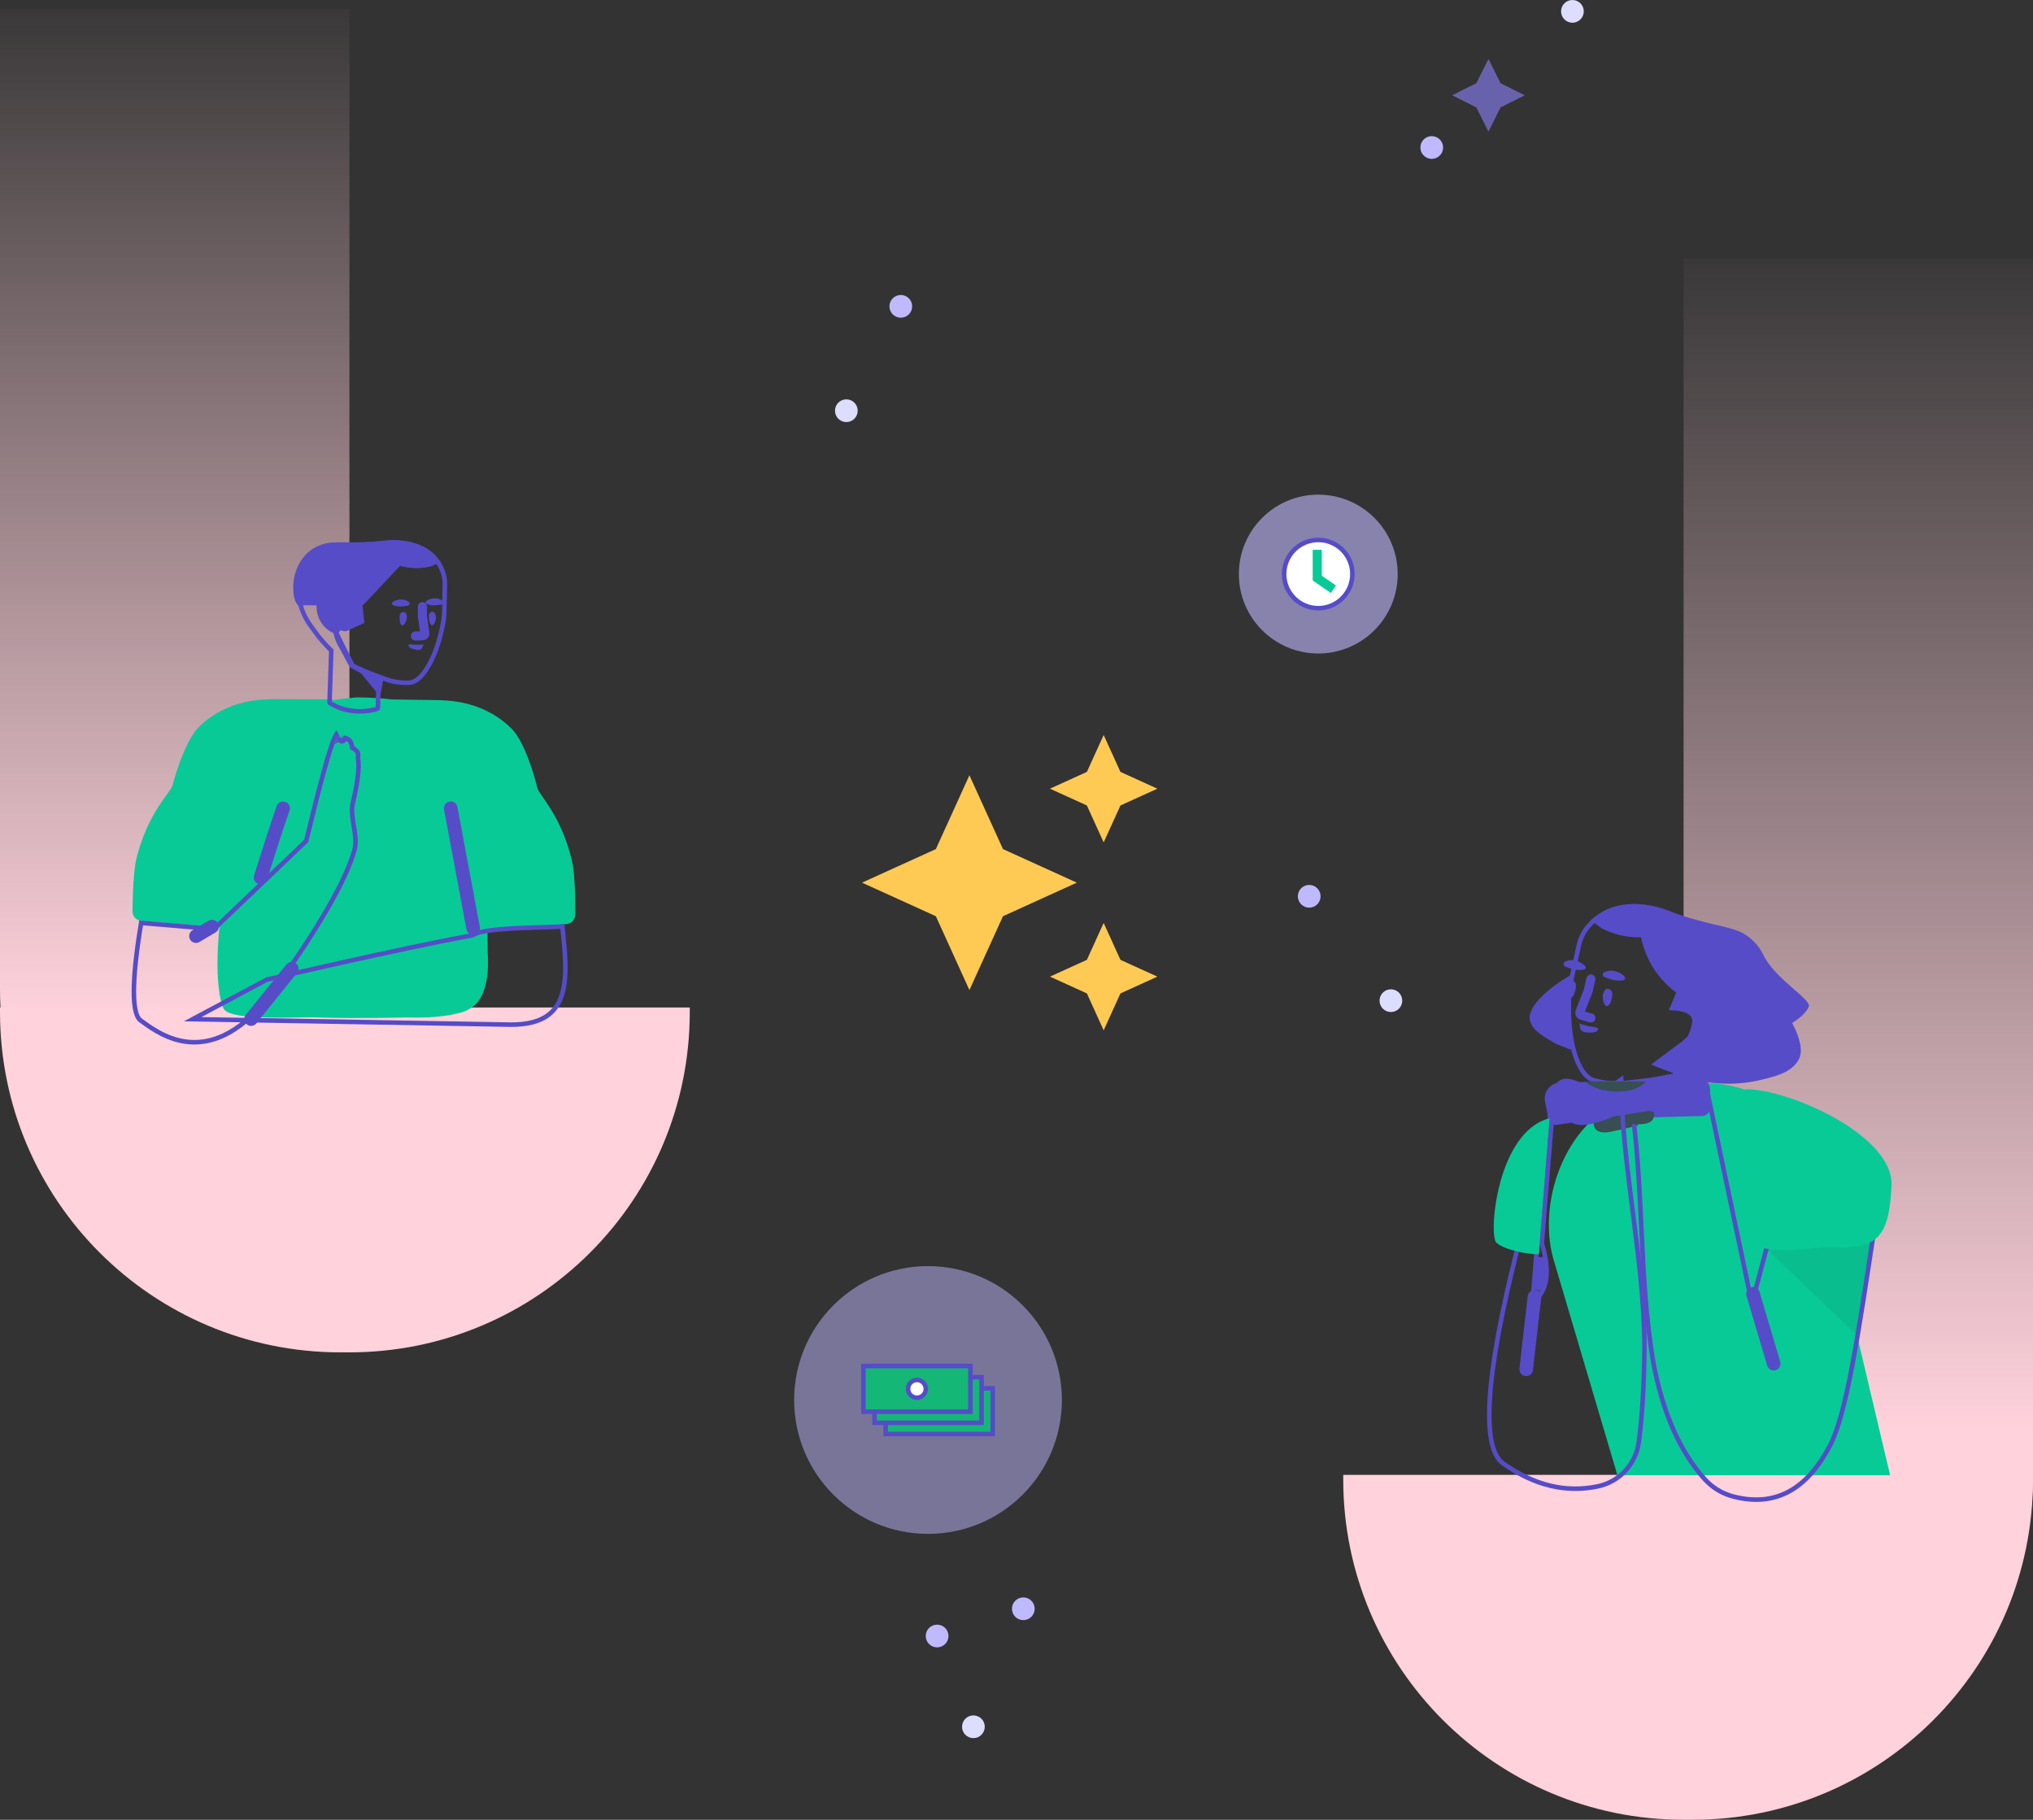<svg width="448" height="401" viewBox="0 0 448 401" fill="none" xmlns="http://www.w3.org/2000/svg">
<rect x="0" y="0" width="448" height="401" fill="#333333" stroke="none"/>
<circle cx="204.5" cy="308.5" r="29.5" fill="#BFB9FF" fill-opacity="0.5"/>
<rect x="195.172" y="305.927" width="23.583" height="10.062" fill="#15B776" stroke="#564CC8"/>
<circle cx="206.966" cy="310.958" r="1.958" fill="white" stroke="#564CC8"/>
<rect x="192.719" y="303.469" width="23.583" height="10.062" fill="#15B776" stroke="#564CC8"/>
<circle cx="204.513" cy="308.5" r="1.958" fill="white" stroke="#564CC8"/>
<rect x="190.266" y="301.01" width="23.583" height="10.062" fill="#15B776" stroke="#564CC8"/>
<circle cx="202.06" cy="306.042" r="1.958" fill="white" stroke="#564CC8"/>
<circle cx="290.5" cy="126.5" r="17.5" fill="#BFB9FF" fill-opacity="0.6"/>
<circle cx="290.497" cy="126.5" r="7.521" fill="white" stroke="#564CC8"/>
<path d="M290.271 121.153L290.271 127.391L293.836 129.842" stroke="#08CA97" stroke-width="2"/>
<circle cx="225.504" cy="354.504" r="2.504" fill="#BFB9FF"/>
<circle cx="315.504" cy="32.504" r="2.504" fill="#BFB9FF"/>
<circle cx="198.504" cy="67.504" r="2.504" fill="#BFB9FF"/>
<path fill-rule="evenodd" clip-rule="evenodd" d="M330.667 18.333L336 21L330.667 23.667L328 29L325.333 23.667L320 21L325.333 18.333L328 13L330.667 18.333Z" fill="#8D83FF" fill-opacity="0.6"/>
<circle cx="206.504" cy="360.504" r="2.504" fill="#BFB9FF"/>
<circle cx="346.504" cy="2.504" r="2.504" fill="#DCDDFF"/>
<circle cx="186.504" cy="90.504" r="2.504" fill="#DCDDFF"/>
<circle cx="288.504" cy="197.504" r="2.504" fill="#BFB9FF"/>
<circle cx="306.504" cy="220.504" r="2.504" fill="#DCDDFF"/>
<circle cx="214.504" cy="380.504" r="2.504" fill="#DCDDFF"/>
<g clip-path="url(#clip0_1927_405)">
<path d="M243.208 185.625L246.906 177.49L255.042 173.792L246.906 170.094L243.208 161.958L239.51 170.094L231.375 173.792L239.51 177.49L243.208 185.625ZM221.021 187.104L213.625 170.833L206.229 187.104L189.958 194.5L206.229 201.896L213.625 218.167L221.021 201.896L237.292 194.5L221.021 187.104ZM243.208 203.375L239.51 211.51L231.375 215.208L239.51 218.906L243.208 227.042L246.906 218.906L255.042 215.208L246.906 211.51L243.208 203.375Z" fill="#FFCA54"/>
</g>
<path d="M77 2L77 288L70 288C31.34 288 4.12725e-06 256.66 5.81713e-06 218L1.52588e-05 2L77 2Z" fill="url(#paint0_linear_1927_405)"/>
<path d="M0 222H152V223C152 264.421 118.421 298 77 298H75C33.579 298 0 264.421 0 223V222Z" fill="#FFD2DC"/>
<path d="M107.424 204.766C107.451 206.535 107.473 208.361 107.473 210.209C107.473 210.209 108.26 218.117 104.682 221.427C104.288 221.81 103.823 222.089 103.43 222.333C102.607 222.821 101.891 223.03 101.891 223.03C101.891 223.03 101.855 223.064 101.82 223.064C96.094 224.597 91.407 224.145 88.938 224.214C80.994 224.388 74.553 224.354 68.971 224.179C65.572 224.075 51.152 225.015 49.327 222.368C49.291 222.298 49.255 222.228 49.22 222.159C48.898 221.427 48.647 220.521 48.468 219.441C48.432 219.337 48.397 219.197 48.397 219.093C47.805 215.576 47.749 210.468 48.35 204.35L31.167 202.94C30.042 202.847 29.181 201.9 29.195 200.771C29.272 194.976 29.586 191.007 30.137 188.862C32.686 178.948 37.556 174.659 37.986 173.123C40.431 164.255 42.862 161.108 43.844 160.159C44.974 159.033 46.061 158.265 46.785 157.777C51.673 154.534 56.798 154.122 59.411 154.096C59.483 154.062 59.554 154.063 59.626 154.064L72.33 154.107C73.364 154.081 73.574 154.041 73.37 154.275C74.923 154.062 76.699 153.848 78.633 153.664C81.509 153.707 84.119 153.864 86.462 154.133L97.146 154.284C97.218 154.284 97.289 154.284 97.361 154.319C99.973 154.391 105.09 154.892 109.92 158.22C110.636 158.721 111.71 159.508 112.819 160.653C113.785 161.619 116.16 164.808 118.45 173.718C118.854 175.261 123.648 179.634 126.023 189.591C126.537 191.745 126.781 195.719 126.757 201.515C126.752 202.644 125.874 203.576 124.748 203.648L107.424 204.766Z" fill="#08CA97"/>
<path d="M42.459 224.587L112.67 225.788C112.672 225.788 112.673 225.788 112.674 225.788C116.205 225.787 118.698 225.089 120.451 223.919C122.197 222.754 123.262 221.087 123.873 219.042C124.487 216.986 124.639 214.561 124.558 211.918C124.483 209.501 124.215 206.935 123.944 204.332C123.937 204.272 123.931 204.211 123.925 204.15C123.801 204.163 123.661 204.175 123.509 204.185C122.982 204.222 122.259 204.251 121.406 204.278C120.894 204.294 120.334 204.31 119.738 204.327C118.339 204.366 116.742 204.412 115.105 204.481C112.772 204.58 110.376 204.728 108.39 204.977C107.397 205.101 106.517 205.249 105.803 205.426C105.075 205.607 104.573 205.805 104.295 206.002L104.205 206.067L104.096 206.087C95.822 207.624 84.487 210.071 75.215 212.136C70.58 213.168 66.463 214.104 63.504 214.782C62.025 215.121 60.835 215.395 60.016 215.585C59.606 215.68 59.288 215.754 59.074 215.804L58.83 215.86L58.81 215.865L46.989 222.167L46.986 222.169L46.309 222.525L46.306 222.526L42.459 224.587Z" stroke="#564CC8"/>
<path d="M57.417 193.351C58.133 191.025 61.568 180.326 62.391 178.108" stroke="#564CC8" stroke-width="3" stroke-linecap="round" stroke-linejoin="round"/>
<path d="M99.327 178.108L104.258 204.504" stroke="#564CC8" stroke-width="3" stroke-linecap="round" stroke-linejoin="round"/>
<path d="M74.613 141.402L74.621 141.423L74.632 141.443L77.381 146.535L77.454 146.669L77.588 146.74L83.417 149.815L83.28 156.019H83.28V156.03C83.28 156.093 83.215 156.175 83.157 156.189L83.146 156.192L83.135 156.195C81.754 156.61 79.306 157.091 76.448 156.437L76.448 156.437L76.443 156.436C74.864 156.093 73.592 155.474 72.699 154.924L72.68 154.913L72.661 154.904C72.659 154.902 72.651 154.894 72.642 154.876C72.628 154.847 72.616 154.803 72.615 154.749L72.996 143.566L73.003 143.351L72.852 143.198C71.83 142.161 70.42 140.65 69.594 139.433L69.594 139.433L69.592 139.43C69.474 139.258 69.319 139.056 69.14 138.821C68.17 137.551 66.48 135.338 65.954 132.02C65.951 131.998 65.948 131.975 65.945 131.951C65.752 130.493 65.187 126.219 67.818 122.922C68.757 121.748 69.832 121.143 70.299 120.91L70.299 120.91L70.31 120.904C71.56 120.237 72.674 120.049 74.16 120.005C74.762 119.988 75.416 119.994 76.165 120.001C76.351 120.003 76.544 120.005 76.743 120.007C77.736 120.014 78.877 120.014 80.222 119.96L80.232 119.96L80.243 119.959C80.41 119.945 80.626 119.937 80.899 119.927C80.952 119.924 81.008 119.922 81.066 119.92C81.412 119.907 81.821 119.889 82.277 119.852C83.744 119.756 84.817 119.632 85.266 119.58C85.324 119.574 85.372 119.568 85.409 119.564C86.676 119.427 88.716 119.478 90.766 120.029C92.811 120.578 94.811 121.608 96.098 123.382C96.147 123.468 96.201 123.553 96.256 123.637C96.218 123.656 96.181 123.674 96.143 123.693C95.597 123.965 95.058 124.233 94.441 124.376C91.899 124.925 89.697 124.548 88.313 124.167L88.022 124.087L87.816 124.308C85.275 127.027 82.735 129.746 80.196 132.428L80.172 132.453L80.152 132.481C80.043 132.634 79.854 132.791 79.563 132.957C79.275 133.121 78.923 133.275 78.518 133.44C78.398 133.489 78.274 133.539 78.146 133.59C77.436 133.874 76.622 134.199 75.912 134.646C75.06 135.182 74.299 135.929 73.987 137.062C73.678 138.183 73.836 139.592 74.613 141.402Z" stroke="#564CC8"/>
<path d="M84.5 149.589L78.882 147.55L83.749 153.49L84.5 149.589Z" fill="#564CC8"/>
<path d="M98.029 128.789L98.029 128.788C98.062 127.45 97.729 126.137 97.082 124.878L97.082 124.878L97.08 124.873C96.804 124.321 96.541 123.901 96.227 123.554L96.214 123.54L96.202 123.525C94.408 121.223 91.893 120.227 89.64 119.833C87.413 119.443 85.487 119.651 84.883 119.738C84.791 119.759 84.705 119.77 84.644 119.777L84.636 119.778C84.562 119.787 84.521 119.793 84.484 119.802C83.109 120.173 81.814 120.282 80.545 120.319L80.537 120.319H80.53C80.256 120.319 79.993 120.573 79.993 120.891C79.993 120.892 79.993 120.892 79.993 120.892L80.028 130.05L80.032 130.989L79.251 130.468C78.967 130.279 78.481 130.019 77.863 129.856L77.862 129.856L77.852 129.853C77.361 129.713 75.757 129.309 74.341 130.127C72.908 130.969 72.542 132.611 72.398 133.366L72.398 133.366L72.396 133.374C72.047 135.056 72.685 136.427 73.399 137.962L73.432 138.033C73.433 138.034 73.433 138.034 73.433 138.035C74.633 140.576 76.042 143.465 77.694 146.633C77.725 146.649 77.769 146.671 77.829 146.697L77.86 146.71L77.889 146.728C78.219 146.926 78.875 147.273 80.15 147.804L80.15 147.804L80.163 147.81C80.861 148.124 81.776 148.476 82.956 148.905L82.956 148.905L82.961 148.907C84.481 149.479 85.191 149.737 85.547 149.859C85.723 149.921 85.808 149.947 85.859 149.962C85.869 149.965 85.881 149.968 85.894 149.972C85.924 149.98 85.961 149.991 86.001 150.004C87.085 150.278 88.093 150.398 88.873 150.441C89.673 150.485 90.194 150.446 90.308 150.423L90.336 150.418L90.365 150.415C91.418 150.327 92.662 149.419 93.855 147.63L93.857 147.628C95.452 145.269 96.9 141.548 97.678 137.052L97.68 137.04L97.683 137.029C97.815 136.434 97.85 135.833 97.886 135.186L98.029 128.789Z" stroke="#564CC8"/>
<path d="M97.024 123.826C96.308 124.148 95.485 124.649 94.519 124.864C91.835 125.436 89.474 125.043 88.042 124.649C85.466 127.369 81.959 130.983 79.347 133.702C74.481 133.917 70.545 133.201 65.678 133.416C65.678 133.416 65.213 132.915 64.963 132.163C64.605 131.09 63.853 126.474 66.967 122.681C67.969 121.429 69.149 120.785 69.65 120.534C72.37 119.103 74.517 119.747 79.956 119.532C80.385 119.496 81.101 119.496 82.031 119.425C83.713 119.318 84.858 119.174 85.216 119.139C87.899 118.852 93.767 119.353 96.558 123.182C96.666 123.361 96.845 123.611 97.024 123.826Z" fill="#564CC8"/>
<path d="M80.281 137.28L79.816 132.7C79.816 132.7 79.601 131.412 78.635 130.196C78.564 130.124 77.92 129.373 76.954 129.051C75.236 128.478 73.089 129.373 71.944 130.983C70.763 132.629 70.871 134.74 71.658 136.314C72.445 137.889 73.805 138.533 74.27 138.748L76.166 139.141L80.281 137.28Z" fill="#564CC8"/>
<path d="M94.483 135.706C94.483 135.276 94.769 134.883 95.198 134.811C95.485 134.775 95.735 134.847 95.914 135.312C96.379 136.421 95.592 138.21 94.984 137.674C94.626 137.316 94.519 136.314 94.483 135.706Z" fill="#564CC8"/>
<path d="M88.078 135.634C88.114 135.205 88.472 134.847 88.901 134.847C89.187 134.847 89.438 134.955 89.581 135.42C89.939 136.565 88.937 138.282 88.4 137.674C88.042 137.245 88.042 136.243 88.078 135.634Z" fill="#564CC8"/>
<path d="M91.01 143.005C90.76 142.934 90.151 142.755 90.044 142.361C90.044 142.29 90.008 142.182 90.044 142.111C90.187 141.86 90.617 142.003 91.261 142.039C92.406 142.111 93.336 142.003 93.336 142.003C93.336 142.003 93.085 142.719 92.907 142.934C92.513 143.47 91.368 143.113 91.01 143.005Z" fill="#564CC8"/>
<path d="M97.274 133.201C97.632 133.129 97.739 132.664 97.489 132.414C97.166 132.128 96.594 131.841 95.878 131.841C94.411 131.841 92.837 132.807 94.483 133.237C95.449 133.523 96.594 133.344 97.274 133.201Z" fill="#564CC8"/>
<path d="M89.907 133.452C90.265 133.38 90.372 132.915 90.086 132.664C89.764 132.378 89.192 132.092 88.44 132.092C86.973 132.092 85.399 133.094 87.045 133.487C88.082 133.774 89.192 133.595 89.907 133.452Z" fill="#564CC8"/>
<path d="M93.084 133.666V135.777L93.62 139.606C93.656 139.821 93.477 140.035 93.263 140.071C92.797 140.107 92.368 140.143 91.545 140.143" stroke="#564CC8" stroke-width="2" stroke-linecap="round" stroke-linejoin="round"/>
<path d="M70.828 132.879C70.649 134.024 70.864 135.241 71.365 136.207C72.152 137.781 73.511 138.425 73.977 138.64" stroke="#564CC8" stroke-width="2" stroke-linecap="round" stroke-linejoin="round"/>
<path d="M67.361 185.43L67.467 185.329L67.502 185.186C69.046 178.813 70.336 173.742 71.373 169.97C72.415 166.185 73.192 163.743 73.707 162.603C73.881 162.219 74.014 161.985 74.109 161.848C74.163 161.939 74.22 162.047 74.288 162.179L74.304 162.209C74.432 162.456 74.595 162.771 74.803 163.044C74.863 163.122 74.968 163.246 75.126 163.313C75.217 163.352 75.333 163.375 75.461 163.351C75.586 163.328 75.68 163.267 75.743 163.21C75.853 163.111 75.909 162.987 75.932 162.933C75.957 162.875 75.981 162.809 75.998 162.761C76 162.754 76.002 162.747 76.005 162.741C76.023 162.69 76.038 162.651 76.05 162.622C76.48 162.717 76.801 162.908 77.039 163.181C77.302 163.484 77.498 163.925 77.592 164.547L77.628 164.784L77.836 164.905C78.302 165.175 78.593 165.459 78.754 165.74C78.909 166.012 78.962 166.312 78.9 166.667C78.873 166.817 78.88 166.964 78.891 167.094C78.899 167.178 78.911 167.278 78.923 167.382C78.93 167.435 78.936 167.488 78.942 167.542C78.981 167.878 79.023 168.348 79.01 169.049C78.984 170.458 78.733 172.821 77.755 176.909C77.385 178.452 77.678 180.244 77.954 181.932C77.961 181.97 77.967 182.009 77.973 182.048C78.264 183.826 78.524 185.503 78.191 186.953L78.073 187.468L78.078 187.469C76.174 194.036 70.473 204.016 60.905 217.442C53.601 227.691 46.936 230.02 41.769 229.623C37.11 229.266 33.547 226.698 31.606 225.299C31.368 225.127 31.154 224.973 30.966 224.843C30.556 224.56 30.176 223.947 29.906 222.861C29.639 221.788 29.5 220.336 29.5 218.486C29.5 214.875 30.03 209.84 31.1 203.37L46.925 204.691L47.149 204.71L47.311 204.555L67.361 185.43ZM75.008 162.548C75.008 162.548 75.009 162.545 75.012 162.541C75.01 162.546 75.008 162.548 75.008 162.548ZM75.614 162.456C75.614 162.457 75.613 162.455 75.609 162.451C75.613 162.454 75.614 162.456 75.614 162.456Z" stroke="#564CC8"/>
<path d="M46.712 204.193L43.188 206.281" stroke="#564CC8" stroke-width="3" stroke-linecap="round" stroke-linejoin="round"/>
<path d="M64.281 213.465L55.336 224.558" stroke="#564CC8" stroke-width="3" stroke-linecap="round" stroke-linejoin="round"/>
<path d="M448 57L448 325C448 361.451 418.451 391 382 391L371 391L371 247.5L374 224L371 210.5L371 57L448 57Z" fill="url(#paint1_linear_1927_405)"/>
<path d="M296 325H448V326C448 367.421 414.421 401 373 401H371C329.579 401 296 367.421 296 326V325Z" fill="#FFD2DC"/>
<path d="M359.13 242.036L369.169 239.042C383.768 236.878 396.617 243.095 400.301 256.542L416.379 324.516L416.512 325.078H394.63H356.418L342.275 277.312C338.544 263.819 345.867 245.812 359.13 242.036Z" fill="#08CA97"/>
<path d="M409.043 294.073L389.106 275.067C388.277 274.883 389.617 272.823 389.802 271.994L390.585 268.54C390.769 267.711 391.598 267.204 392.427 267.389L411.737 273.053C412.566 273.237 413.072 274.066 412.888 274.895L412.105 278.349C411.921 279.132 409.872 294.257 409.043 294.073Z" fill="#09BD8E"/>
<path d="M351.253 246.841C351.253 246.841 350.378 250.341 355.029 249.374C359.681 248.406 361.016 247.946 361.016 247.946L359.819 244.768L351.253 246.841Z" fill="#374E52"/>
<path d="M386.111 285.064L386.594 285.193L386.594 285.193L386.595 285.192L386.595 285.189L386.598 285.178L386.61 285.134L386.657 284.958L386.845 284.252L387.597 281.43L390.511 270.485L413.306 268.856C411.352 281.913 409.742 292.563 408.18 300.817C406.591 309.218 405.063 315.073 403.306 318.452C400.7 323.464 397.618 326.87 394.085 328.736C390.561 330.597 386.532 330.957 381.962 329.772C379.505 329.135 377.292 327.785 375.601 325.892C370.179 319.821 366.421 311.323 364.36 300.357C362.662 290.585 362.18 280.52 361.696 270.419L361.695 270.403C361.227 260.624 360.757 250.812 359.171 241.256C359.207 241.273 359.245 241.29 359.283 241.308C359.544 241.432 359.845 241.576 360.169 241.731L360.244 241.768C360.596 241.936 360.973 242.117 361.351 242.296C362.106 242.653 362.875 243.008 363.476 243.258C363.774 243.382 364.044 243.486 364.255 243.549C364.358 243.581 364.467 243.609 364.568 243.621C364.617 243.627 364.686 243.632 364.762 243.623C364.824 243.615 364.96 243.59 365.08 243.479C367.556 241.279 369.904 239.64 371.876 239.041C372.855 238.744 373.7 238.715 374.411 238.959C375.097 239.195 375.722 239.707 376.243 240.617L385.622 285.167L386.594 285.193L386.111 285.064Z" stroke="#564CC8"/>
<path d="M386.302 285.111L390.861 300.492" stroke="#564CC8" stroke-width="3" stroke-linecap="round" stroke-linejoin="round"/>
<path d="M375.566 245.317L375.547 245.325L375.528 245.334C375.463 245.367 375.384 245.398 375.308 245.416C375.228 245.435 375.179 245.433 375.159 245.429L375.104 245.418L375.048 245.42L363.03 245.742L363.028 245.742L354.603 245.926L354.511 245.928L354.427 245.963C353.006 246.535 350.86 247.279 349.012 247.389C348.087 247.444 347.297 247.336 346.718 247.023C346.252 246.771 345.888 246.368 345.703 245.716C345.929 245.622 346.248 245.49 346.643 245.327C347.473 244.983 348.638 244.499 349.976 243.94C352.654 242.823 356.029 241.406 358.818 240.208L358.892 240.176L358.952 240.122L359.365 239.755C359.683 239.477 359.943 239.33 360.33 239.214L360.371 239.202L360.394 239.191C360.397 239.19 360.402 239.19 360.409 239.19C360.423 239.189 360.438 239.189 360.462 239.189H360.499L360.535 239.184L362.744 238.862L362.745 238.862L367.534 238.171L367.535 238.171L370.663 237.711L370.667 237.71L372.966 237.388L372.966 237.389L372.972 237.388C374.777 237.113 376.397 238.568 376.357 240.382L376.357 240.385L376.311 243.194L376.31 243.276L376.335 243.354C376.594 244.17 376.196 245.065 375.566 245.317Z" fill="#564CC8" stroke="#564CC8"/>
<path d="M416.817 261.18C416.32 271.705 414.324 275.414 404.224 274.815C399.02 274.516 389.302 277.249 386.127 273.442C384.673 271.688 375.478 239.442 385.579 240.04C395.756 240.597 417.315 250.613 416.817 261.18Z" fill="#08CA97"/>
<path d="M364.286 244.578C364.286 244.578 365.755 247.873 361.007 247.728C356.258 247.584 354.863 247.362 354.863 247.362L355.49 244.025L364.286 244.578Z" fill="#374E52"/>
<path d="M334.321 275.385L334.319 275.396L334.316 275.406C330.78 289.427 328.777 300.373 328.295 308.257C328.054 312.2 328.196 315.353 328.704 317.73C329.214 320.116 330.076 321.65 331.215 322.461C338.058 327.335 345.007 329.003 352.09 327.529C356.836 326.541 360.449 322.677 361.116 317.876C361.864 312.493 362.288 305.537 362.384 297.002C362.359 287.083 361.086 277.087 359.809 267.055L359.807 267.039C358.57 257.328 357.329 247.583 357.231 237.897C357.198 237.92 357.165 237.944 357.13 237.968C356.894 238.135 356.623 238.33 356.331 238.539C356.309 238.555 356.286 238.571 356.263 238.587C355.946 238.815 355.606 239.058 355.265 239.3C354.584 239.782 353.888 240.266 353.34 240.616C353.067 240.79 352.82 240.939 352.623 241.039C352.527 241.087 352.424 241.134 352.327 241.164C352.279 241.178 352.212 241.195 352.137 241.199C352.074 241.202 351.936 241.201 351.798 241.113C350.388 240.245 349.166 239.541 348.101 239.041C347.03 238.537 346.152 238.255 345.428 238.2C344.723 238.146 344.173 238.307 343.711 238.693C343.24 239.086 342.815 239.751 342.447 240.795L339.756 274.025C341.17 278.495 340.972 281.469 340.357 283.367C340.04 284.344 339.616 285.024 339.262 285.466C339.084 285.686 338.925 285.847 338.806 285.955C338.746 286.009 338.697 286.05 338.66 286.079C338.652 286.085 338.645 286.09 338.638 286.096C338.629 286.102 338.622 286.108 338.615 286.113L338.6 286.124L338.595 286.128L338.593 286.129L338.592 286.13C338.591 286.13 338.591 286.13 338.308 285.718L338.591 286.13L337.724 286.726L337.809 285.678L338.744 274.142C338.718 274.064 338.693 273.986 338.667 273.907C338.156 272.373 337.677 271.298 337.238 270.646C337.018 270.32 336.829 270.133 336.681 270.04C336.548 269.956 336.469 269.958 336.41 269.975C336.33 269.999 336.194 270.078 336.016 270.307C335.84 270.533 335.652 270.868 335.458 271.328C335.07 272.249 334.69 273.595 334.321 275.385ZM339.406 283.058C339.818 281.785 340.049 279.86 339.51 277.071L338.936 284.156C339.1 283.858 339.264 283.495 339.406 283.058ZM338.021 285.309C338.021 285.309 338.021 285.308 338.023 285.307L338.022 285.308L338.021 285.309Z" stroke="#564CC8"/>
<path d="M338.135 285.796L336.316 301.735" stroke="#564CC8" stroke-width="3" stroke-linecap="round" stroke-linejoin="round"/>
<path d="M342.6 247.338L342.62 247.342L342.64 247.348C342.71 247.369 342.793 247.386 342.871 247.39C342.954 247.395 343.002 247.385 343.02 247.378L343.073 247.357L343.128 247.349L355.019 245.58L355.022 245.579L363.351 244.298L363.441 244.284L363.53 244.303C365.029 244.62 367.272 244.98 369.111 244.767C370.031 244.661 370.791 244.417 371.307 244.008C371.721 243.679 372.01 243.219 372.079 242.545C371.84 242.492 371.503 242.417 371.085 242.325C370.208 242.13 368.977 241.856 367.562 241.538C364.731 240.903 361.161 240.094 358.207 239.398L358.128 239.379L358.059 239.337L357.589 239.047C357.228 238.829 356.946 238.729 356.545 238.682L356.502 238.677L356.478 238.67C356.474 238.67 356.469 238.671 356.463 238.672C356.449 238.674 356.434 238.676 356.41 238.68L356.375 238.687L356.338 238.688L354.106 238.754L354.105 238.754L349.269 238.906L349.268 238.906L346.108 238.996L346.104 238.996L343.784 239.078L343.784 239.078L343.778 239.078C341.953 239.121 340.61 240.835 340.964 242.616L340.964 242.618L341.498 245.377L341.513 245.457L341.502 245.538C341.388 246.387 341.936 247.199 342.6 247.338Z" fill="#564CC8" stroke="#564CC8"/>
<path d="M339.102 276.397C336.315 276.397 331.436 275.357 329.752 273.842C327.973 272.25 329.838 249.311 341.487 246.416L339.102 276.397Z" fill="#08CA97"/>
<path d="M388.152 216.407C393.435 221.78 398.472 229.852 396.331 233.569C394.8 236.258 391.569 237.108 388.204 237.923C385.04 238.697 378.857 239.71 370.788 237.262C368.49 236.407 366.115 235.485 363.829 234.586" fill="#564CC8"/>
<path d="M346.075 214.906C341.473 217.487 336.44 221.86 337.128 224.809C337.618 226.895 339.63 228.102 341.688 229.321C343.623 230.459 342.235 229.731 346.075 231.27C347.544 231.859 344.318 223.107 346.075 222.958" fill="#564CC8"/>
<path d="M373.041 228.601L373.041 228.601L373.028 228.602C372.338 228.662 371.709 229.056 371.415 229.652L371.394 229.695L371.381 229.741L369.341 237.181C369.227 237.177 369.096 237.174 368.96 237.171C368.756 237.167 368.539 237.165 368.351 237.168C368.18 237.171 367.985 237.178 367.855 237.204L367.843 237.207L367.832 237.21C367.038 237.413 365.077 237.878 360.778 238.34L360.778 238.34L360.77 238.341C358.699 238.596 357.734 238.705 357.252 238.752C356.918 238.784 356.836 238.786 356.755 238.788C356.723 238.788 356.691 238.789 356.642 238.792C353.708 238.795 351.384 238.121 351.006 237.977L350.999 237.975L350.992 237.973C350.212 237.703 349.444 237.057 348.737 236.022C348.033 234.99 347.412 233.603 346.919 231.914C345.931 228.536 345.468 224.014 345.804 218.88L345.804 218.88L345.805 218.869C345.831 218.266 345.926 217.692 346.027 217.084C346.061 216.879 346.096 216.669 346.129 216.454L347.903 208.412L347.904 208.409C348.274 206.686 349.068 205.088 350.26 203.83L350.26 203.83L350.263 203.828C350.797 203.257 351.291 202.762 351.778 202.411L351.788 202.404L351.796 202.398C354.78 200.044 358.267 199.558 361.223 199.746C364.18 199.933 366.56 200.792 367.266 201.074L367.293 201.084L367.322 201.092C367.376 201.106 367.433 201.129 367.524 201.166L367.533 201.17C367.6 201.197 367.687 201.232 367.783 201.262C369.386 202.121 370.889 202.668 372.523 203.058C372.956 203.177 373.238 203.635 373.147 204.112L370.321 215.548L370.321 215.548L370.318 215.559C369.994 217.007 371.421 218.234 372.798 217.71C372.8 217.71 372.801 217.71 372.803 217.709C372.861 217.697 372.933 217.673 373.004 217.623C373.327 217.516 374.201 217.262 375.137 217.44L375.137 217.44L375.142 217.441C377.054 217.787 378.702 219.845 378.904 222.069L378.904 222.073C379.141 224.458 377.898 226.499 376.236 227.599C375.067 228.342 373.861 228.552 373.041 228.601Z" stroke="#564CC8"/>
<path d="M347.299 217.284C347.353 216.726 347.016 216.206 346.482 216.063C346.126 215.968 345.767 216.062 345.467 216.649C344.774 217.99 345.605 220.405 346.397 219.76C346.985 219.345 347.186 218.064 347.299 217.284Z" fill="#564CC8"/>
<path d="M355.29 219.138C355.344 218.58 355.007 218.061 354.473 217.918C354.117 217.822 353.758 217.917 353.458 218.504C352.765 219.844 353.595 222.26 354.388 221.614C354.988 221.155 355.233 219.886 355.29 219.138Z" fill="#564CC8"/>
<path d="M350.659 227.528C350.994 227.522 351.822 227.458 352.087 227.005C352.111 226.916 352.191 226.794 352.17 226.693C352.064 226.379 351.45 226.357 350.625 226.232C349.166 225.984 348.045 225.54 348.045 225.54C348.045 225.54 348.163 226.525 348.325 226.807C348.58 227.638 350.134 227.53 350.659 227.528Z" fill="#564CC8"/>
<path d="M344.886 212.964C344.465 212.756 344.43 212.175 344.825 211.947C345.321 211.698 346.107 211.432 347.009 211.626C348.856 212.026 350.572 213.63 348.448 213.728C347.083 213.839 345.696 213.324 344.886 212.964Z" fill="#564CC8"/>
<path d="M388.603 210.471C387.719 208.613 386.465 207.419 385.926 206.941C382.953 204.333 380.091 204.519 373.365 202.574C371.986 202.204 369.919 201.555 367.455 200.609C367.265 200.606 367.099 200.514 366.921 200.466C365.456 199.883 357.435 197.257 351.523 202.061C351.499 202.15 350.552 202.659 350.617 202.772C350.617 202.772 350.626 202.917 350.712 203.131C350.691 203.03 350.682 202.885 350.662 202.784C351.456 203.378 352.357 204.287 353.498 204.831C356.712 206.36 359.747 206.601 361.624 206.532C361.872 207.743 362.262 209.134 362.886 210.541C364.67 214.738 367.497 217.355 369.373 218.716C368.838 220.003 368.302 221.29 367.779 222.532C368.001 222.592 368.179 222.639 368.413 222.654C368.413 222.654 372.012 222.57 372.787 224.303C372.959 224.73 372.94 225.155 372.869 225.422C372.283 229.031 368.775 233.05 369.491 234.29C370.216 235.677 376.311 234.64 381.26 231.293C382.605 230.367 396.514 226.742 398.596 221.817C399.138 220.151 391.151 215.731 388.603 210.471Z" fill="#564CC8"/>
<path d="M353.509 215.277C353.088 215.069 353.053 214.487 353.493 214.271C353.988 214.022 354.775 213.756 355.721 213.962C357.568 214.362 359.272 216.01 357.16 216.064C355.751 216.163 354.363 215.649 353.509 215.277Z" fill="#564CC8"/>
<path d="M350.576 215.73L349.961 218.378L348.152 222.995C348.081 223.262 348.187 223.577 348.442 223.693C349.008 223.892 349.542 224.035 350.565 224.309" stroke="#564CC8" stroke-width="2" stroke-linecap="round" stroke-linejoin="round"/>
<path d="M375.751 234.586L375.364 238.344L369.811 237.714C369.019 237.645 368.507 236.888 368.621 236.108L368.916 234.471L370.208 231.432L375.751 234.586Z" fill="#564CC8"/>
<path d="M355.955 240.523C351.207 240.378 349.017 238.072 349.429 238.295L362.704 238.295C361.371 239.877 359.121 240.619 355.955 240.523Z" fill="#374E52"/>
<defs>
<linearGradient id="paint0_linear_1927_405" x1="39" y1="223.274" x2="39" y2="-5.526" gradientUnits="userSpaceOnUse">
<stop stop-color="#FFD2DC"/>
<stop offset="1" stop-color="#FFD2DC" stop-opacity="0"/>
</linearGradient>
<linearGradient id="paint1_linear_1927_405" x1="410" y1="315.411" x2="410" y2="48.211" gradientUnits="userSpaceOnUse">
<stop stop-color="#FFD2DC"/>
<stop offset="1" stop-color="#FFD2DC" stop-opacity="0"/>
</linearGradient>
<clipPath id="clip0_1927_405">
<rect width="71" height="71" fill="white" transform="translate(187 159)"/>
</clipPath>
</defs>
</svg>
